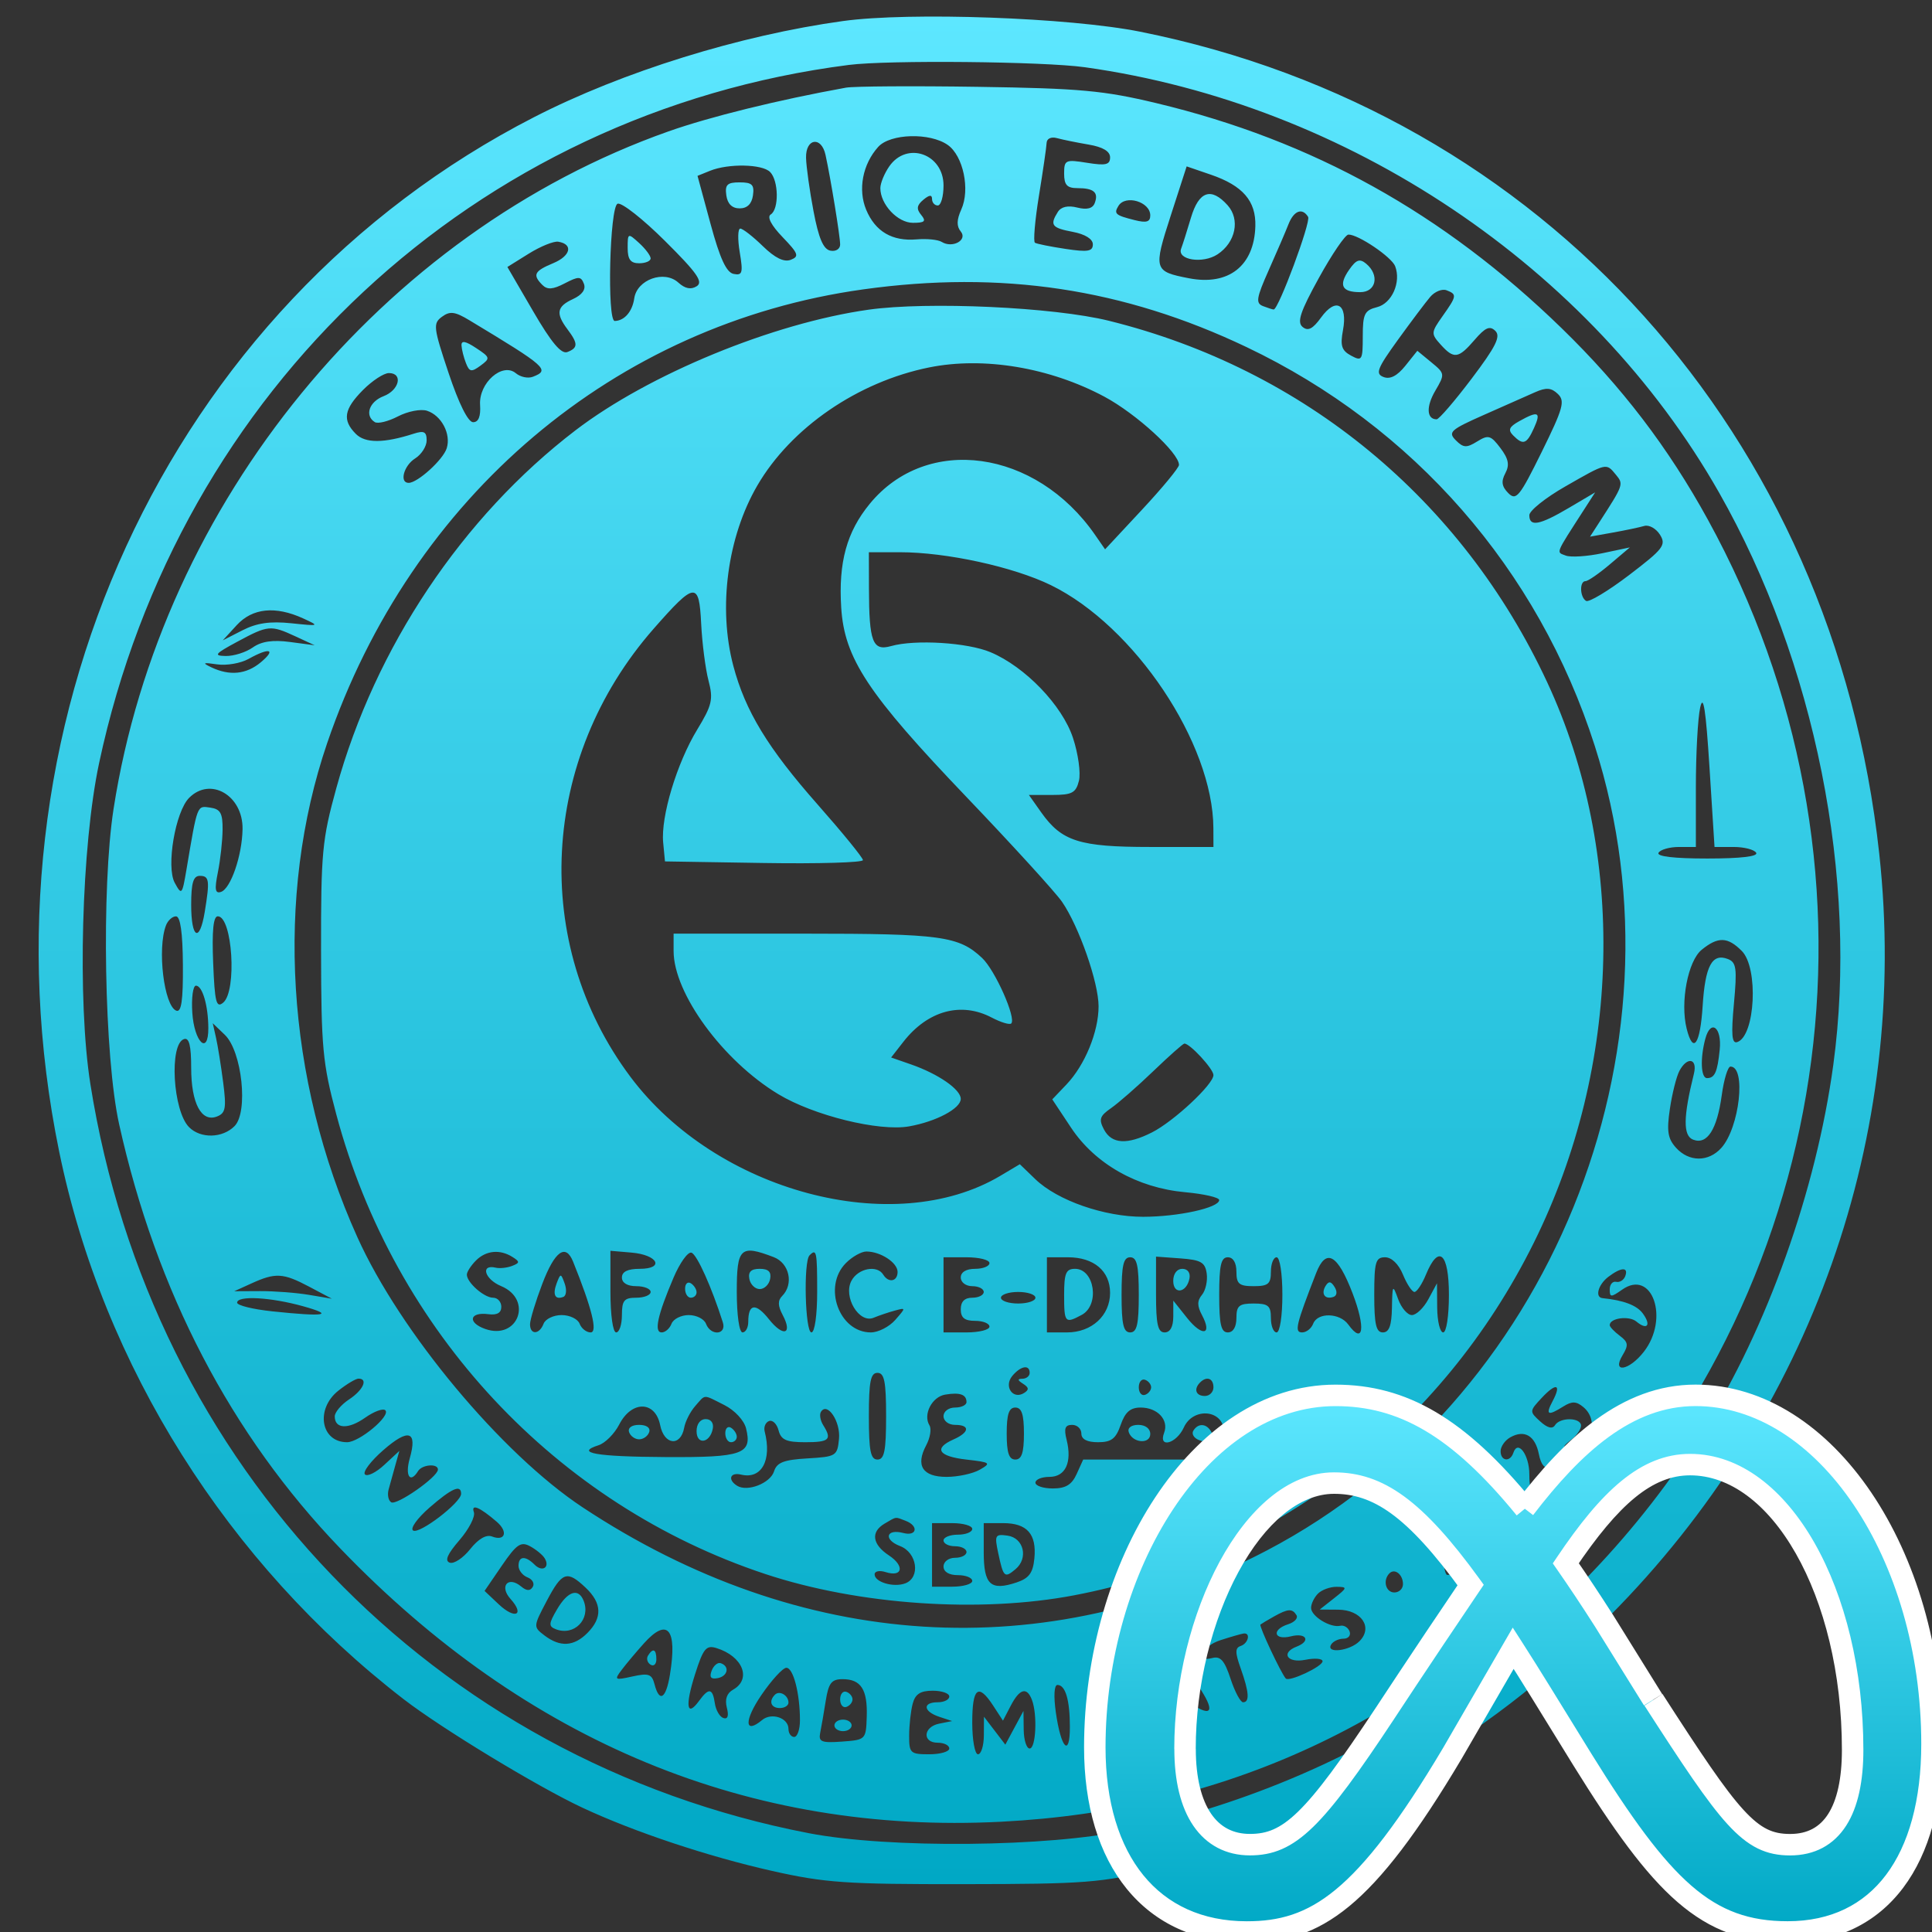 <svg width="90" height="90" viewBox="0 0 90 90" fill="none" xmlns="http://www.w3.org/2000/svg">
<rect x="0" y="0" width="90" height="90" fill="#333333" stroke="none"/>
<g clip-path="url(#clip0_855_3614)">
<path fill-rule="evenodd" clip-rule="evenodd" d="M39.271 0.98C34.462 1.644 29.003 3.342 24.886 5.454C7.749 14.243 -1.291 33.936 2.759 53.658C4.802 63.609 10.601 72.824 18.805 79.156C20.568 80.517 25.04 83.232 27.131 84.209C29.543 85.337 32.969 86.479 35.959 87.153C38.433 87.71 39.408 87.778 44.889 87.771C50.579 87.764 51.264 87.711 53.986 87.061C62.172 85.105 69.06 81.238 74.994 75.267C84.39 65.812 88.968 52.866 87.544 39.781C85.422 20.276 71.903 5.237 53.112 1.477C49.816 0.818 42.379 0.551 39.271 0.98ZM39.539 3.025C22.132 5.253 8.34 18.099 4.616 35.551C3.796 39.393 3.599 46.637 4.209 50.493C7.025 68.296 20.175 82.014 37.666 85.395C41.406 86.119 48.846 86.048 52.514 85.255C63.79 82.817 73.301 76.2 79.354 66.582C82.318 61.874 84.612 55.431 85.403 49.598C86.577 40.941 84.556 30.818 80.082 22.949C74.104 12.436 62.789 4.847 50.536 3.132C48.609 2.862 41.362 2.792 39.539 3.025ZM39.405 4.084C36.242 4.657 33.073 5.438 31.143 6.12C17.813 10.831 7.509 23.408 5.291 37.676C4.718 41.364 4.857 49.251 5.551 52.377C7.281 60.167 10.753 66.828 15.849 72.13C24.524 81.157 34.927 85.461 46.628 84.864C57.053 84.332 65.89 80.23 73.287 72.489C85.765 59.433 88.281 40.089 79.565 24.218C77.716 20.85 75.553 18.018 72.748 15.29C67.238 9.932 61.154 6.552 53.882 4.808C51.418 4.217 50.317 4.116 45.558 4.045C42.542 3.999 39.773 4.017 39.405 4.084ZM40.91 6.843C40.183 7.651 39.958 8.833 40.351 9.774C40.775 10.787 41.565 11.25 42.704 11.151C43.175 11.111 43.697 11.163 43.866 11.268C44.367 11.58 45.088 11.186 44.755 10.782C44.556 10.541 44.563 10.238 44.781 9.757C45.201 8.831 44.871 7.261 44.151 6.753C43.319 6.168 41.471 6.219 40.91 6.843ZM48.755 6.66C48.747 6.855 48.587 7.959 48.399 9.113C48.211 10.268 48.127 11.255 48.212 11.308C48.297 11.361 48.939 11.49 49.638 11.595C50.675 11.752 50.909 11.712 50.909 11.383C50.909 11.134 50.549 10.91 49.973 10.801C48.991 10.616 48.893 10.485 49.279 9.872C49.431 9.631 49.75 9.559 50.183 9.669C50.633 9.782 50.9 9.714 50.996 9.462C51.186 8.965 50.955 8.764 50.195 8.764C49.707 8.764 49.571 8.617 49.571 8.088C49.571 7.45 49.632 7.422 50.641 7.584C51.511 7.724 51.712 7.677 51.712 7.33C51.712 7.048 51.374 6.847 50.708 6.734C50.157 6.64 49.495 6.506 49.237 6.434C48.966 6.36 48.763 6.455 48.755 6.66ZM37.549 7.351C37.558 7.758 37.714 8.878 37.897 9.84C38.136 11.102 38.355 11.614 38.683 11.677C38.935 11.726 39.137 11.598 39.137 11.391C39.137 11.015 38.702 8.345 38.456 7.217C38.264 6.33 37.528 6.439 37.549 7.351ZM41.427 7.748C41.198 8.077 41.01 8.534 41.01 8.764C41.01 9.523 41.816 10.38 42.529 10.38C43.08 10.38 43.156 10.307 42.912 10.012C42.681 9.732 42.706 9.563 43.013 9.306C43.291 9.074 43.418 9.062 43.418 9.27C43.418 9.436 43.538 9.572 43.685 9.572C43.833 9.572 43.953 9.152 43.953 8.639C43.953 7.169 42.249 6.567 41.427 7.748ZM33.073 7.957L32.493 8.192L33.1 10.43C33.537 12.043 33.838 12.694 34.176 12.76C34.584 12.841 34.621 12.711 34.46 11.751C34.358 11.145 34.37 10.649 34.486 10.649C34.602 10.649 35.074 11.017 35.535 11.466C36.102 12.018 36.522 12.224 36.836 12.103C37.242 11.946 37.194 11.813 36.457 11.047C35.928 10.498 35.721 10.104 35.904 9.99C36.294 9.747 36.274 8.414 35.873 8.011C35.505 7.64 33.928 7.61 33.073 7.957ZM54.538 10.042C53.722 12.563 53.746 12.645 55.388 12.963C57.235 13.321 58.427 12.384 58.479 10.534C58.512 9.363 57.894 8.648 56.411 8.139L55.279 7.751L54.538 10.042ZM33.835 9.101C33.891 9.499 34.104 9.707 34.456 9.707C34.807 9.707 35.02 9.499 35.076 9.101C35.146 8.604 35.035 8.495 34.456 8.495C33.876 8.495 33.765 8.604 33.835 9.101ZM55.48 10.139C55.3 10.746 55.093 11.397 55.022 11.584C54.821 12.111 56.032 12.3 56.718 11.848C57.562 11.291 57.781 10.223 57.186 9.561C56.419 8.708 55.849 8.901 55.48 10.139ZM28.77 9.49C28.401 9.63 28.271 14.96 28.637 14.952C29.088 14.943 29.457 14.515 29.546 13.9C29.672 13.022 30.944 12.567 31.601 13.165C31.912 13.448 32.188 13.503 32.455 13.334C32.771 13.135 32.475 12.712 30.977 11.224C29.948 10.2 28.954 9.419 28.77 9.49ZM52.102 9.59C51.877 9.957 51.955 10.027 52.849 10.252C53.406 10.393 53.584 10.341 53.584 10.034C53.584 9.401 52.43 9.055 52.102 9.59ZM60.022 10.447C59.892 10.78 59.48 11.739 59.106 12.577C58.524 13.884 58.486 14.124 58.837 14.26C59.062 14.347 59.285 14.418 59.333 14.418C59.559 14.418 61.077 10.332 60.937 10.103C60.666 9.662 60.271 9.811 60.022 10.447ZM29.239 11.55C29.239 12.085 29.373 12.264 29.774 12.264C30.068 12.264 30.309 12.162 30.309 12.037C30.309 11.912 30.068 11.59 29.774 11.322C29.251 10.846 29.239 10.852 29.239 11.55ZM61.442 12.941C60.574 14.515 60.41 15.005 60.678 15.229C60.93 15.439 61.153 15.327 61.541 14.79C62.232 13.835 62.789 14.155 62.562 15.377C62.426 16.105 62.496 16.328 62.939 16.567C63.448 16.841 63.483 16.783 63.483 15.668C63.483 14.623 63.565 14.456 64.148 14.308C64.84 14.134 65.277 13.147 64.992 12.401C64.829 11.973 63.264 10.915 62.814 10.928C62.667 10.933 62.05 11.838 61.442 12.941ZM24.631 11.817L23.636 12.437L24.833 14.495C25.686 15.961 26.146 16.509 26.431 16.399C26.932 16.206 26.933 16.003 26.438 15.344C25.878 14.599 25.936 14.278 26.692 13.931C27.119 13.735 27.3 13.482 27.201 13.221C27.065 12.867 26.954 12.864 26.309 13.199C25.755 13.488 25.497 13.506 25.265 13.274C24.798 12.803 24.885 12.629 25.771 12.26C26.587 11.92 26.714 11.376 26.006 11.26C25.797 11.225 25.179 11.476 24.631 11.817ZM62.85 12.564C62.344 13.29 62.502 13.61 63.365 13.61C64.109 13.61 64.275 12.813 63.641 12.284C63.342 12.035 63.178 12.093 62.85 12.564ZM40.208 13.481C28.641 15.093 19.163 23.118 15.239 34.623C12.802 41.767 13.321 50.25 16.645 57.627C18.638 62.05 23.362 67.717 27.139 70.216C37.293 76.933 48.675 77.65 59.019 72.224C72.183 65.318 78.844 48.971 74.29 34.744C71.657 26.516 65.856 19.875 58.061 16.165C52.333 13.439 46.646 12.584 40.208 13.481ZM66.625 13.83C66.412 14.08 65.734 14.982 65.117 15.835C64.152 17.171 64.059 17.412 64.451 17.563C64.757 17.682 65.089 17.51 65.466 17.04L66.025 16.341L66.675 16.876C67.313 17.4 67.317 17.426 66.861 18.203C66.428 18.94 66.457 19.533 66.924 19.533C67.034 19.533 67.768 18.68 68.556 17.637C69.683 16.145 69.918 15.672 69.66 15.416C69.403 15.161 69.194 15.251 68.694 15.831C67.937 16.711 67.73 16.739 67.108 16.048C66.657 15.546 66.661 15.49 67.2 14.727C67.867 13.785 67.878 13.712 67.388 13.523C67.181 13.443 66.838 13.581 66.625 13.83ZM40.463 14.426C36.007 15.054 30.228 17.432 26.811 20.044C21.539 24.076 17.475 30.154 15.668 36.711C15.005 39.116 14.95 39.709 14.956 44.301C14.963 48.818 15.029 49.526 15.666 51.913C18.369 62.028 25.902 70.096 35.659 73.327C40.005 74.766 45.647 75.153 50.039 74.315C59.336 72.54 67.161 66.539 71.449 57.896C75.541 49.648 75.778 39.734 72.072 31.778C68.106 23.261 60.751 17.195 51.657 14.943C49.092 14.307 43.228 14.037 40.463 14.426ZM20.587 14.757C20.166 15.067 20.188 15.254 20.898 17.379C21.374 18.804 21.805 19.668 22.039 19.668C22.291 19.668 22.399 19.4 22.364 18.86C22.298 17.841 23.404 16.863 24.031 17.387C24.243 17.564 24.598 17.639 24.821 17.552C25.636 17.238 25.473 17.093 21.863 14.917C21.191 14.512 20.959 14.483 20.587 14.757ZM21.499 16.094C21.509 16.283 21.602 16.652 21.706 16.916C21.867 17.328 21.961 17.344 22.384 17.033C22.85 16.69 22.839 16.648 22.177 16.212C21.68 15.883 21.485 15.85 21.499 16.094ZM43.284 17.116C39.957 17.788 36.847 19.925 35.28 22.616C33.885 25.011 33.445 28.313 34.16 31.015C34.716 33.118 35.767 34.847 38.085 37.473C39.243 38.785 40.195 39.952 40.199 40.067C40.204 40.181 38.131 40.242 35.593 40.202L30.977 40.128L30.893 39.247C30.778 38.043 31.529 35.55 32.478 33.989C33.173 32.845 33.234 32.58 33.004 31.7C32.861 31.153 32.708 29.96 32.663 29.05C32.567 27.075 32.375 27.096 30.45 29.289C25.155 35.323 24.71 43.944 29.371 50.167C33.375 55.512 41.634 57.722 46.596 54.776L47.507 54.234L48.23 54.931C49.258 55.923 51.444 56.685 53.253 56.683C54.894 56.681 56.795 56.262 56.795 55.902C56.795 55.781 56.081 55.617 55.209 55.538C52.984 55.335 51.018 54.224 49.897 52.536L49.019 51.213L49.682 50.517C50.54 49.615 51.176 48.065 51.176 46.877C51.176 45.769 50.264 43.159 49.475 42.012C49.17 41.568 47.17 39.375 45.032 37.138C40.427 32.322 39.337 30.675 39.187 28.306C39.054 26.194 39.443 24.777 40.517 23.469C43.177 20.227 48.248 20.927 51.013 24.917L51.479 25.59L53.201 23.742C54.148 22.726 54.922 21.788 54.922 21.657C54.922 21.096 52.934 19.277 51.454 18.483C48.91 17.119 45.825 16.603 43.284 17.116ZM16.911 18.166C16.021 19.062 15.937 19.57 16.574 20.211C17.015 20.655 17.878 20.652 19.273 20.203C19.752 20.048 19.875 20.112 19.875 20.514C19.875 20.792 19.634 21.17 19.34 21.355C18.808 21.689 18.594 22.494 19.036 22.494C19.454 22.494 20.642 21.415 20.81 20.882C21.02 20.217 20.562 19.349 19.889 19.134C19.601 19.042 18.996 19.16 18.543 19.395C18.09 19.631 17.602 19.752 17.459 19.663C16.976 19.362 17.196 18.713 17.868 18.456C18.604 18.175 18.787 17.379 18.115 17.379C17.883 17.379 17.341 17.733 16.911 18.166ZM71.509 18.272C71.141 18.435 70.067 18.911 69.121 19.33C67.568 20.018 67.442 20.132 67.816 20.509C68.169 20.864 68.317 20.873 68.812 20.566C69.332 20.244 69.445 20.276 69.894 20.87C70.275 21.375 70.33 21.658 70.124 22.046C69.921 22.426 69.957 22.663 70.261 22.97C70.629 23.34 70.788 23.145 71.818 21.055C72.821 19.019 72.915 18.681 72.571 18.352C72.266 18.059 72.029 18.041 71.509 18.272ZM70.771 19.621C70.298 19.885 70.237 20.029 70.49 20.284C70.955 20.752 71.118 20.694 71.46 19.937C71.8 19.187 71.661 19.123 70.771 19.621ZM72.914 22.663C71.994 23.189 71.242 23.791 71.242 24C71.242 24.555 71.713 24.468 73.086 23.658L74.308 22.937L73.801 23.725C72.422 25.869 72.487 25.706 72.94 25.881C73.17 25.97 73.936 25.921 74.641 25.772L75.924 25.501L74.997 26.286C74.488 26.718 73.976 27.071 73.86 27.071C73.573 27.071 73.592 27.811 73.884 27.992C74.012 28.073 74.914 27.531 75.888 26.79C77.486 25.572 77.626 25.39 77.33 24.912C77.149 24.621 76.819 24.436 76.596 24.501C76.373 24.566 75.714 24.705 75.131 24.809L74.07 24.999L74.488 24.352C75.637 22.573 75.642 22.56 75.273 22.112C74.816 21.559 74.86 21.549 72.914 22.663ZM40.479 27.407C40.484 29.908 40.65 30.34 41.509 30.097C42.631 29.78 45.069 29.93 46.144 30.383C47.756 31.062 49.483 32.857 49.983 34.373C50.227 35.109 50.351 36.009 50.261 36.372C50.12 36.937 49.94 37.032 49.013 37.032H47.93L48.504 37.844C49.458 39.192 50.284 39.455 53.571 39.455H56.527L56.524 38.58C56.51 34.63 52.85 29.159 48.951 27.257C47.202 26.404 44.086 25.725 41.923 25.725H40.475L40.479 27.407ZM11.026 29.124L10.377 29.831L11.295 29.362C11.96 29.021 12.585 28.931 13.569 29.034C14.885 29.171 14.901 29.165 14.123 28.808C12.828 28.216 11.759 28.325 11.026 29.124ZM11.046 29.898C10.005 30.459 9.934 30.548 10.518 30.559C10.89 30.565 11.456 30.387 11.775 30.162C12.18 29.876 12.705 29.799 13.507 29.906L14.658 30.059L13.758 29.642C12.607 29.109 12.49 29.12 11.046 29.898ZM11.581 30.694C11.213 30.899 10.551 31.014 10.11 30.948C9.45 30.851 9.403 30.875 9.842 31.085C10.702 31.495 11.477 31.416 12.153 30.849C12.884 30.237 12.558 30.149 11.581 30.694ZM79.201 32.96C79.09 33.46 79 35.126 79 36.662V39.455H78.213C77.781 39.455 77.352 39.576 77.261 39.724C77.156 39.896 77.977 39.993 79.535 39.993C81.093 39.993 81.915 39.896 81.809 39.724C81.718 39.576 81.245 39.455 80.757 39.455H79.869L79.635 35.753C79.464 33.053 79.347 32.297 79.201 32.96ZM8.81 37.167C8.167 37.814 7.733 40.377 8.14 41.124C8.461 41.715 8.486 41.687 8.682 40.532C9.203 37.446 9.17 37.532 9.791 37.621C10.269 37.689 10.376 37.879 10.369 38.647C10.364 39.165 10.266 40.056 10.151 40.627C9.988 41.432 10.02 41.639 10.293 41.549C10.749 41.399 11.279 39.855 11.299 38.622C11.323 37.056 9.803 36.167 8.81 37.167ZM8.906 42.147C8.906 43.726 9.298 43.936 9.537 42.483C9.779 41.007 9.751 40.801 9.307 40.801C9.004 40.801 8.906 41.13 8.906 42.147ZM7.731 43.111C7.317 44.195 7.64 46.86 8.212 47.081C8.45 47.172 8.532 46.608 8.52 44.947C8.51 43.443 8.402 42.688 8.199 42.687C8.03 42.686 7.82 42.877 7.731 43.111ZM9.93 44.854C10.004 46.694 10.075 46.976 10.398 46.706C11.046 46.165 10.828 42.686 10.145 42.685C9.937 42.684 9.87 43.365 9.93 44.854ZM31.379 44.304C31.379 46.273 33.67 49.407 36.252 50.968C37.903 51.967 40.951 52.718 42.348 52.471C43.609 52.248 44.756 51.638 44.756 51.19C44.756 50.751 43.714 50.029 42.44 49.585L41.512 49.262L42.087 48.526C43.22 47.077 44.771 46.653 46.2 47.403C46.627 47.627 47.035 47.75 47.108 47.677C47.35 47.433 46.357 45.198 45.752 44.628C44.669 43.607 43.842 43.493 37.515 43.493H31.379V44.304ZM79.271 44.244C78.629 44.767 78.263 46.685 78.571 47.919C78.873 49.13 79.202 48.661 79.316 46.859C79.434 44.991 79.757 44.391 80.491 44.675C80.887 44.828 80.925 45.107 80.773 46.753C80.639 48.207 80.675 48.63 80.928 48.544C81.767 48.263 81.926 45.091 81.141 44.301C80.48 43.636 80.034 43.623 79.271 44.244ZM8.958 47.174C9.047 48.552 9.711 49.189 9.705 47.89C9.7 46.842 9.429 45.916 9.128 45.916C8.99 45.916 8.913 46.482 8.958 47.174ZM10.062 48.339C10.146 48.709 10.296 49.646 10.396 50.421C10.552 51.623 10.509 51.856 10.105 52.012C9.38 52.292 8.906 51.395 8.906 49.746C8.906 48.705 8.811 48.325 8.571 48.405C7.874 48.636 8.052 51.749 8.807 52.508C9.344 53.049 10.364 53.025 10.926 52.459C11.575 51.807 11.275 48.978 10.476 48.209L9.911 47.666L10.062 48.339ZM79.439 48.395C79.194 49.315 79.234 50.223 79.519 50.223C79.88 50.223 80.005 49.943 80.111 48.9C80.218 47.849 79.69 47.453 79.439 48.395ZM53.718 49.905C52.982 50.612 52.099 51.385 51.755 51.623C51.228 51.989 51.177 52.144 51.43 52.621C51.79 53.296 52.505 53.338 53.665 52.751C54.677 52.239 56.527 50.513 56.527 50.081C56.527 49.796 55.424 48.601 55.172 48.614C55.108 48.617 54.454 49.198 53.718 49.905ZM78.233 49.887C78.096 50.146 77.896 50.938 77.791 51.647C77.635 52.689 77.69 53.038 78.073 53.464C78.678 54.136 79.587 54.14 80.187 53.473C81.034 52.531 81.354 49.685 80.612 49.685C80.489 49.685 80.307 50.281 80.207 51.01C79.986 52.624 79.525 53.342 78.871 53.089C78.399 52.907 78.409 52.037 78.908 50.021C79.086 49.302 78.596 49.204 78.233 49.887ZM22.168 58.723C21.937 58.956 21.748 59.25 21.748 59.377C21.748 59.745 22.552 60.453 22.971 60.453C23.181 60.453 23.353 60.644 23.353 60.877C23.353 61.159 23.153 61.273 22.751 61.22C21.871 61.104 21.761 61.609 22.601 61.907C24.133 62.449 24.843 60.536 23.343 59.911C22.573 59.59 22.366 58.882 23.092 59.053C23.279 59.098 23.622 59.061 23.853 58.972C24.219 58.83 24.223 58.776 23.88 58.559C23.293 58.185 22.64 58.248 22.168 58.723ZM25.263 59.804C24.948 60.632 24.691 61.48 24.691 61.689C24.691 62.192 25.127 62.176 25.322 61.665C25.407 61.443 25.785 61.261 26.162 61.261C26.539 61.261 26.917 61.443 27.001 61.665C27.086 61.887 27.317 62.069 27.514 62.069C27.852 62.069 27.574 60.951 26.696 58.771C26.35 57.914 25.843 58.28 25.263 59.804ZM28.436 60.168C28.436 61.256 28.55 62.069 28.703 62.069C28.851 62.069 28.971 61.705 28.971 61.261C28.971 60.579 29.075 60.453 29.64 60.453C30.008 60.453 30.309 60.332 30.309 60.184C30.309 60.036 30.008 59.915 29.64 59.915C29.224 59.915 28.971 59.762 28.971 59.511C28.971 59.24 29.241 59.107 29.796 59.107C30.975 59.107 30.65 58.456 29.419 58.351L28.436 58.267V60.168ZM31.378 59.514C30.63 61.27 30.456 62.069 30.823 62.069C30.991 62.069 31.198 61.887 31.282 61.665C31.367 61.443 31.728 61.261 32.085 61.261C32.441 61.261 32.803 61.443 32.887 61.665C33.11 62.25 33.86 62.186 33.672 61.598C33.145 59.945 32.468 58.441 32.212 58.355C32.048 58.3 31.673 58.822 31.378 59.514ZM34.322 60.184C34.322 61.261 34.437 62.069 34.589 62.069C34.736 62.069 34.857 61.847 34.857 61.575C34.857 60.724 35.205 60.681 35.821 61.456C36.49 62.299 36.939 62.158 36.459 61.255C36.232 60.828 36.226 60.584 36.437 60.371C36.986 59.818 36.773 58.842 36.043 58.562C34.488 57.968 34.322 58.124 34.322 60.184ZM37.711 58.479C37.422 58.769 37.505 62.069 37.8 62.069C37.953 62.069 38.067 61.261 38.067 60.184C38.067 58.289 38.038 58.15 37.711 58.479ZM39.405 58.838C38.317 59.933 39.086 62.069 40.567 62.069C40.913 62.069 41.424 61.807 41.704 61.488C42.207 60.915 42.207 60.91 41.679 61.054C41.385 61.134 40.942 61.284 40.696 61.386C40.021 61.667 39.267 60.409 39.663 59.664C39.972 59.083 40.858 58.911 41.144 59.377C41.391 59.78 41.813 59.701 41.813 59.251C41.813 58.819 41.019 58.3 40.359 58.3C40.129 58.3 39.699 58.542 39.405 58.838ZM43.953 60.319V62.069H45.023C45.612 62.069 46.093 61.948 46.093 61.8C46.093 61.651 45.792 61.53 45.425 61.53C44.934 61.53 44.756 61.387 44.756 60.992C44.756 60.633 44.934 60.453 45.291 60.453C45.585 60.453 45.826 60.332 45.826 60.184C45.826 60.036 45.585 59.915 45.291 59.915C44.993 59.915 44.756 59.736 44.756 59.511C44.756 59.26 45.008 59.107 45.425 59.107C45.792 59.107 46.093 58.986 46.093 58.838C46.093 58.69 45.612 58.569 45.023 58.569H43.953V60.319ZM48.769 60.319V62.069H49.705C50.856 62.069 51.712 61.283 51.712 60.226C51.712 59.208 50.955 58.569 49.751 58.569H48.769V60.319ZM52.247 60.319C52.247 61.695 52.333 62.069 52.648 62.069C52.963 62.069 53.049 61.695 53.049 60.319C53.049 58.943 52.963 58.569 52.648 58.569C52.333 58.569 52.247 58.943 52.247 60.319ZM53.852 60.303C53.852 61.693 53.937 62.069 54.253 62.069C54.512 62.069 54.655 61.806 54.656 61.328L54.657 60.588L55.3 61.396C56.005 62.28 56.487 62.191 55.995 61.267C55.764 60.832 55.764 60.596 55.994 60.316C56.163 60.112 56.261 59.666 56.213 59.324C56.14 58.803 55.943 58.69 54.989 58.621L53.852 58.538V60.303ZM56.795 60.319C56.795 61.695 56.881 62.069 57.196 62.069C57.446 62.069 57.597 61.815 57.597 61.396C57.597 60.827 57.722 60.723 58.4 60.723C59.078 60.723 59.203 60.827 59.203 61.396C59.203 61.766 59.323 62.069 59.47 62.069C59.621 62.069 59.738 61.306 59.738 60.319C59.738 59.332 59.621 58.569 59.47 58.569C59.323 58.569 59.203 58.872 59.203 59.242C59.203 59.81 59.078 59.915 58.4 59.915C57.722 59.915 57.597 59.81 57.597 59.242C57.597 58.823 57.446 58.569 57.196 58.569C56.881 58.569 56.795 58.943 56.795 60.319ZM61.309 59.309C60.368 61.728 60.287 62.069 60.657 62.069C60.856 62.069 61.087 61.887 61.172 61.665C61.377 61.127 62.407 61.15 62.808 61.702C63.512 62.67 63.625 61.858 63.01 60.252C62.309 58.42 61.771 58.122 61.309 59.309ZM64.018 60.319C64.018 61.695 64.104 62.069 64.419 62.069C64.71 62.069 64.827 61.753 64.842 60.925C64.862 59.838 64.877 59.818 65.132 60.521C65.28 60.928 65.567 61.261 65.771 61.261C65.975 61.261 66.321 60.928 66.54 60.521L66.94 59.78L66.95 60.925C66.956 61.554 67.082 62.069 67.229 62.069C67.379 62.069 67.496 61.306 67.496 60.319C67.496 58.362 67.017 57.941 66.426 59.377C66.243 59.821 66.002 60.184 65.891 60.184C65.779 60.184 65.539 59.821 65.356 59.377C65.153 58.885 64.827 58.569 64.521 58.569C64.081 58.569 64.018 58.786 64.018 60.319ZM34.908 59.578C34.957 59.838 35.175 60.05 35.392 60.05C35.609 60.05 35.826 59.838 35.876 59.578C35.939 59.248 35.795 59.107 35.392 59.107C34.989 59.107 34.844 59.248 34.908 59.578ZM49.571 60.319C49.571 61.626 49.611 61.672 50.392 61.252C51.24 60.794 50.993 59.107 50.078 59.107C49.656 59.107 49.571 59.31 49.571 60.319ZM54.654 59.668C54.654 60.324 55.28 60.232 55.41 59.556C55.461 59.29 55.325 59.107 55.075 59.107C54.827 59.107 54.654 59.338 54.654 59.668ZM74.92 59.482C74.446 59.845 74.286 60.437 74.653 60.473C75.628 60.571 76.243 60.803 76.523 61.179C76.933 61.731 76.738 61.987 76.231 61.564C75.888 61.277 74.987 61.398 74.987 61.731C74.987 61.81 75.198 62.032 75.455 62.225C75.85 62.52 75.871 62.661 75.587 63.129C75.067 63.986 75.882 63.858 76.573 62.975C77.782 61.428 76.967 59.089 75.564 60.078C75.047 60.442 74.987 60.44 74.987 60.065C74.987 59.834 75.123 59.676 75.288 59.713C75.454 59.75 75.644 59.629 75.712 59.444C75.87 59.011 75.516 59.027 74.92 59.482ZM11.715 59.786L10.912 60.151L12.116 60.145C12.778 60.142 13.802 60.22 14.39 60.319L15.46 60.499L14.401 59.938C13.19 59.297 12.833 59.276 11.715 59.786ZM25.935 59.771C25.731 60.306 25.854 60.564 26.243 60.414C26.38 60.362 26.408 60.085 26.307 59.8C26.131 59.307 26.112 59.306 25.935 59.771ZM31.914 60.034C31.914 60.264 32.034 60.453 32.181 60.453C32.329 60.453 32.449 60.34 32.449 60.2C32.449 60.061 32.329 59.872 32.181 59.78C32.034 59.689 31.914 59.803 31.914 60.034ZM61.751 59.904C61.524 60.274 61.725 60.551 62.12 60.414C62.282 60.358 62.303 60.168 62.17 59.953C62.003 59.683 61.895 59.67 61.751 59.904ZM46.628 60.453C46.628 60.602 46.99 60.723 47.431 60.723C47.872 60.723 48.234 60.602 48.234 60.453C48.234 60.305 47.872 60.184 47.431 60.184C46.99 60.184 46.628 60.305 46.628 60.453ZM11.046 60.684C11.046 60.811 11.786 60.993 12.691 61.088C15.147 61.346 15.617 61.269 14.123 60.851C12.601 60.426 11.046 60.342 11.046 60.684ZM47.154 64.099C46.751 64.588 47.186 65.215 47.704 64.892C47.945 64.742 47.934 64.637 47.66 64.462C47.393 64.292 47.386 64.23 47.632 64.227C47.816 64.224 47.966 64.101 47.966 63.953C47.966 63.552 47.543 63.628 47.154 64.099ZM40.475 65.972C40.475 67.588 40.555 67.991 40.876 67.991C41.197 67.991 41.278 67.588 41.278 65.972C41.278 64.357 41.197 63.953 40.876 63.953C40.555 63.953 40.475 64.357 40.475 65.972ZM15.764 64.781C14.682 65.637 14.942 67.184 16.168 67.184C16.738 67.184 18.209 65.957 17.951 65.697C17.849 65.594 17.427 65.748 17.014 66.039C16.224 66.596 15.594 66.57 15.594 65.981C15.594 65.788 15.895 65.432 16.263 65.189C16.918 64.758 17.16 64.222 16.701 64.222C16.573 64.222 16.152 64.474 15.764 64.781ZM53.049 64.626C53.049 64.873 53.179 65.031 53.337 64.978C53.495 64.925 53.624 64.767 53.624 64.626C53.624 64.486 53.495 64.327 53.337 64.274C53.179 64.221 53.049 64.379 53.049 64.626ZM55.903 64.402C55.595 64.712 55.708 65.03 56.126 65.03C56.347 65.03 56.527 64.848 56.527 64.626C56.527 64.206 56.211 64.092 55.903 64.402ZM71.818 65.12C71.243 65.736 71.242 65.754 71.746 66.213C72.081 66.519 72.32 66.581 72.435 66.394C72.671 66.01 73.65 66.026 73.65 66.414C73.65 66.583 73.439 66.882 73.181 67.078C72.787 67.379 72.779 67.437 73.128 67.444C74.103 67.465 74.529 66.192 73.762 65.55C73.43 65.273 73.229 65.266 72.829 65.517C72.103 65.974 71.983 65.917 72.324 65.276C72.753 64.469 72.499 64.391 71.818 65.12ZM44.032 64.966C43.412 65.069 42.989 65.896 43.298 66.399C43.399 66.563 43.331 66.98 43.146 67.326C42.641 68.276 42.978 68.799 44.096 68.799C44.625 68.799 45.321 68.649 45.643 68.464C46.186 68.153 46.142 68.12 45.023 67.993C43.713 67.845 43.474 67.471 44.421 67.053C45.167 66.723 45.201 66.376 44.488 66.376C44.191 66.376 43.953 66.197 43.953 65.972C43.953 65.748 44.191 65.569 44.488 65.569C44.782 65.569 45.023 65.455 45.023 65.315C45.023 64.96 44.718 64.852 44.032 64.966ZM32.384 65.501C32.156 65.76 31.925 66.213 31.872 66.508C31.709 67.402 30.938 67.32 30.753 66.389C30.526 65.25 29.426 65.231 28.847 66.357C28.624 66.791 28.191 67.226 27.884 67.324C26.762 67.682 27.752 67.857 31.007 67.876C34.61 67.897 35.053 67.738 34.753 66.534C34.66 66.164 34.22 65.692 33.745 65.454C32.726 64.942 32.882 64.936 32.384 65.501ZM38.242 65.77C38.165 65.896 38.213 66.174 38.348 66.389C38.769 67.059 38.637 67.184 37.507 67.184C36.63 67.184 36.384 67.075 36.269 66.634C36.191 66.332 35.991 66.135 35.826 66.197C35.661 66.258 35.569 66.475 35.621 66.679C35.967 68.027 35.478 68.923 34.522 68.693C34.011 68.57 33.883 68.93 34.337 69.212C34.816 69.511 35.882 69.096 36.057 68.543C36.188 68.127 36.511 68.002 37.613 67.938C38.951 67.86 39.007 67.825 39.084 67.026C39.162 66.22 38.538 65.289 38.242 65.77ZM46.896 66.78C46.896 67.677 47 67.991 47.297 67.991C47.594 67.991 47.699 67.677 47.699 66.78C47.699 65.883 47.594 65.569 47.297 65.569C47 65.569 46.896 65.883 46.896 66.78ZM52.206 66.376C51.982 67.023 51.773 67.184 51.15 67.184C50.639 67.184 50.374 67.046 50.374 66.78C50.374 66.558 50.18 66.376 49.944 66.376C49.614 66.376 49.554 66.54 49.687 67.072C49.949 68.123 49.635 68.799 48.885 68.799C48.526 68.799 48.234 68.92 48.234 69.068C48.234 69.216 48.597 69.338 49.042 69.338C49.645 69.338 49.928 69.166 50.155 68.665L50.46 67.991H55.754C60.386 67.991 61.08 67.936 61.295 67.549C61.571 67.053 61.406 66.107 61.044 66.107C60.914 66.107 60.808 66.349 60.808 66.645C60.808 67.244 60.404 67.37 60.161 66.847C60.036 66.578 59.974 66.578 59.849 66.847C59.763 67.032 59.532 67.184 59.336 67.184C59.14 67.184 58.909 67.032 58.824 66.847C58.699 66.578 58.636 66.578 58.511 66.847C58.426 67.032 58.073 67.184 57.727 67.184C57.28 67.184 57.075 67.01 57.014 66.578C56.882 65.643 55.561 65.583 55.149 66.493C54.806 67.251 53.947 67.487 54.229 66.746C54.458 66.146 53.922 65.569 53.136 65.569C52.655 65.569 52.414 65.778 52.206 66.376ZM32.449 66.668C32.449 67.324 33.074 67.231 33.204 66.556C33.256 66.29 33.119 66.107 32.87 66.107C32.622 66.107 32.449 66.337 32.449 66.668ZM29.305 66.713C29.367 66.898 29.578 67.049 29.774 67.049C29.97 67.049 30.181 66.898 30.242 66.713C30.308 66.512 30.119 66.376 29.774 66.376C29.429 66.376 29.239 66.512 29.305 66.713ZM33.787 66.764C33.787 66.995 33.907 67.184 34.054 67.184C34.201 67.184 34.322 67.07 34.322 66.93C34.322 66.791 34.201 66.602 34.054 66.511C33.907 66.419 33.787 66.533 33.787 66.764ZM52.581 66.713C52.75 67.222 53.584 67.294 53.584 66.8C53.584 66.55 53.356 66.376 53.027 66.376C52.7 66.376 52.516 66.515 52.581 66.713ZM55.59 66.647C55.498 66.796 55.617 66.993 55.853 67.084C56.365 67.282 56.651 67.064 56.404 66.663C56.182 66.302 55.806 66.294 55.59 66.647ZM17.851 67.557C17.272 68.062 16.889 68.569 17 68.684C17.111 68.797 17.517 68.598 17.902 68.239L18.604 67.588L18.415 68.261C18.312 68.631 18.172 69.136 18.104 69.382C18.036 69.629 18.09 69.898 18.223 69.982C18.479 70.141 20.383 68.811 20.4 68.463C20.415 68.163 19.665 68.218 19.474 68.53C19.105 69.13 18.857 68.747 19.088 67.935C19.454 66.653 19.033 66.524 17.851 67.557ZM70.356 66.956C70.107 67.096 69.904 67.386 69.904 67.601C69.904 68.068 70.351 68.124 70.499 67.675C70.707 67.048 71.242 67.773 71.242 68.68C71.242 69.72 71.485 69.838 72.137 69.114C72.677 68.514 72.71 68.153 72.207 68.347C71.961 68.442 71.785 68.236 71.686 67.737C71.515 66.878 71.016 66.585 70.356 66.956ZM68.451 68.953C67.85 69.559 67.932 70.226 68.697 70.95C69.27 71.492 69.458 71.537 70.035 71.272C70.896 70.877 70.902 70.048 70.05 69.191C69.282 68.418 69.022 68.379 68.451 68.953ZM20.004 70.233C19.438 70.726 19.096 71.205 19.245 71.298C19.539 71.48 21.48 69.995 21.48 69.587C21.48 69.136 21.049 69.325 20.004 70.233ZM68.566 69.7C68.566 69.899 68.81 70.284 69.108 70.555C69.815 71.199 70.371 70.754 69.919 69.905C69.587 69.28 68.566 69.125 68.566 69.7ZM22.075 70.444C22.146 70.65 21.843 71.236 21.402 71.747C20.836 72.402 20.704 72.712 20.954 72.796C21.149 72.861 21.576 72.577 21.904 72.164C22.281 71.688 22.651 71.473 22.917 71.575C23.53 71.812 23.682 71.359 23.146 70.895C22.35 70.208 21.932 70.032 22.075 70.444ZM66.153 70.825C65.733 71.335 66.013 71.678 66.511 71.263C67.023 70.835 67.229 71.145 67.229 72.344C67.229 72.911 67.319 73.373 67.429 73.37C67.831 73.358 68.954 72.33 68.769 72.144C68.665 72.039 68.396 72.106 68.171 72.293C67.824 72.583 67.764 72.532 67.764 71.95C67.764 70.481 66.922 69.893 66.153 70.825ZM41.211 70.974C40.551 71.361 40.629 71.942 41.409 72.457C42.155 72.948 42.048 73.487 41.255 73.234C40.973 73.144 40.743 73.191 40.743 73.339C40.743 73.705 41.636 73.965 42.176 73.757C42.888 73.482 42.724 72.327 41.931 72.023C41.145 71.723 41.273 71.201 42.081 71.413C42.711 71.579 42.809 71.085 42.192 70.847C41.686 70.651 41.783 70.639 41.211 70.974ZM43.418 72.433V73.914H44.354C44.869 73.914 45.291 73.793 45.291 73.645C45.291 73.497 44.99 73.376 44.622 73.376C44.206 73.376 43.953 73.223 43.953 72.972C43.953 72.748 44.191 72.568 44.488 72.568C44.782 72.568 45.023 72.447 45.023 72.299C45.023 72.151 44.782 72.03 44.488 72.03C44.194 72.03 43.953 71.909 43.953 71.76C43.953 71.612 44.254 71.491 44.622 71.491C44.99 71.491 45.291 71.37 45.291 71.222C45.291 71.074 44.869 70.953 44.354 70.953H43.418V72.433ZM45.826 72.307C45.826 73.826 46.144 74.12 47.355 73.717C47.935 73.524 48.119 73.275 48.185 72.597C48.296 71.461 47.846 70.953 46.73 70.953H45.826V72.307ZM46.5 72.344C46.742 73.48 46.793 73.528 47.304 73.101C47.916 72.59 47.694 71.644 46.937 71.536C46.355 71.454 46.323 71.513 46.5 72.344ZM23.378 72.934L22.573 74.111L23.23 74.732C23.994 75.454 24.462 75.24 23.779 74.481C23.248 73.89 23.672 73.399 24.277 73.904C24.53 74.115 24.697 74.122 24.817 73.925C24.913 73.769 24.804 73.568 24.573 73.48C24.344 73.391 24.155 73.149 24.155 72.943C24.155 72.484 24.476 72.46 24.9 72.886C25.263 73.252 25.635 73.016 25.371 72.587C25.275 72.43 24.968 72.179 24.69 72.029C24.261 71.798 24.06 71.937 23.378 72.934ZM64.724 73.293C64.404 73.615 64.552 74.183 64.955 74.183C65.175 74.183 65.356 74.009 65.356 73.795C65.356 73.346 64.974 73.042 64.724 73.293ZM25.468 74.579C24.839 75.773 24.838 75.786 25.364 76.186C26.095 76.741 26.734 76.704 27.366 76.068C28.069 75.36 28.042 74.68 27.282 73.961C26.411 73.138 26.188 73.214 25.468 74.579ZM61.396 74.237C61.22 74.415 61.075 74.713 61.075 74.901C61.075 75.291 61.971 75.841 62.435 75.735C62.607 75.696 62.803 75.816 62.87 76.001C62.937 76.186 62.809 76.337 62.585 76.337C62.361 76.337 62.103 76.458 62.012 76.606C61.742 77.044 62.873 76.913 63.33 76.453C63.972 75.807 63.42 74.993 62.337 74.985L61.477 74.979L62.145 74.453C62.771 73.96 62.779 73.926 62.266 73.92C61.964 73.917 61.573 74.059 61.396 74.237ZM25.953 74.963C25.555 75.641 25.548 75.762 25.896 75.897C26.742 76.223 27.52 75.439 27.195 74.587C26.955 73.958 26.455 74.109 25.953 74.963ZM59.336 75.308C59.042 75.473 58.763 75.64 58.716 75.678C58.639 75.74 59.672 77.939 59.896 78.191C60.05 78.364 61.61 77.634 61.61 77.388C61.61 77.261 61.249 77.231 60.808 77.32C59.966 77.489 59.645 76.997 60.407 76.704C61.077 76.444 60.854 76.046 60.139 76.226C59.337 76.429 59.219 75.915 60.009 75.663C60.306 75.568 60.479 75.378 60.395 75.241C60.199 74.923 59.999 74.935 59.336 75.308ZM29.992 76.559C29.636 76.955 29.173 77.507 28.963 77.785C28.602 78.263 28.631 78.281 29.463 78.096C30.22 77.929 30.366 77.982 30.492 78.465C30.717 79.329 31.023 79.138 31.207 78.02C31.559 75.88 31.098 75.326 29.992 76.559ZM56.862 76.403C55.961 76.694 55.606 77.465 56.478 77.236C56.854 77.137 57.046 77.356 57.324 78.203C57.521 78.805 57.784 79.298 57.908 79.298C58.221 79.298 58.188 78.82 57.798 77.726C57.531 76.975 57.531 76.765 57.798 76.675C58.154 76.554 58.27 76.049 57.932 76.095C57.822 76.11 57.34 76.249 56.862 76.403ZM32.375 78.004C31.906 79.477 31.992 80.023 32.567 79.231C33.019 78.609 33.197 78.637 33.3 79.345C33.347 79.666 33.526 79.976 33.699 80.033C33.902 80.1 33.958 79.93 33.859 79.549C33.759 79.162 33.858 78.876 34.148 78.713C35.028 78.217 34.6 77.15 33.37 76.772C32.895 76.626 32.758 76.795 32.375 78.004ZM30.186 77.126C30.102 77.264 30.155 77.453 30.304 77.546C30.454 77.639 30.576 77.526 30.576 77.295C30.576 76.822 30.416 76.753 30.186 77.126ZM54.483 77.351C54.166 77.557 53.858 80.376 54.154 80.376C54.246 80.375 54.505 80.103 54.73 79.769C55.077 79.255 55.219 79.212 55.67 79.484C56.556 80.019 56.556 79.561 55.67 78.32C55.209 77.674 54.822 77.147 54.81 77.149C54.798 77.151 54.651 77.242 54.483 77.351ZM33.152 77.826C33.034 78.134 33.117 78.235 33.434 78.174C33.909 78.082 34.001 77.62 33.572 77.477C33.432 77.43 33.243 77.587 33.152 77.826ZM35.462 78.971C34.657 80.152 34.679 80.813 35.501 80.127C35.94 79.76 36.73 80.025 36.73 80.539C36.73 80.745 36.85 80.914 36.997 80.914C37.144 80.914 37.265 80.565 37.265 80.14C37.265 78.884 36.953 77.683 36.629 77.692C36.464 77.697 35.938 78.272 35.462 78.971ZM50.942 78.195C50.637 78.39 50.63 78.665 50.902 79.806C51.252 81.275 51.712 81.65 51.712 80.468C51.712 79.793 51.739 79.778 52.201 80.199C52.904 80.84 53.535 80.794 52.95 80.145C52.696 79.862 52.575 79.452 52.672 79.199C53.013 78.305 51.839 77.624 50.942 78.195ZM38.466 79.231C38.378 79.787 38.261 80.459 38.207 80.726C38.124 81.142 38.27 81.2 39.226 81.13C40.329 81.049 40.342 81.036 40.376 79.971C40.418 78.704 40.108 78.222 39.251 78.222C38.736 78.222 38.598 78.399 38.466 79.231ZM54.654 78.641C54.654 78.872 54.777 78.985 54.926 78.892C55.076 78.799 55.129 78.61 55.044 78.472C54.815 78.099 54.654 78.168 54.654 78.641ZM49.185 79.769C49.424 81.452 49.839 81.885 49.839 80.451C49.839 79.191 49.632 78.491 49.259 78.491C49.107 78.491 49.077 79.01 49.185 79.769ZM51.362 78.663C51.148 78.878 51.39 79.298 51.727 79.298C51.866 79.298 51.979 79.117 51.979 78.895C51.979 78.478 51.663 78.36 51.362 78.663ZM36.098 78.947C35.797 79.25 35.915 79.568 36.328 79.568C36.549 79.568 36.73 79.454 36.73 79.314C36.73 78.975 36.312 78.732 36.098 78.947ZM39.137 79.164C39.137 79.411 39.267 79.569 39.425 79.516C39.583 79.463 39.713 79.304 39.713 79.164C39.713 79.023 39.583 78.865 39.425 78.812C39.267 78.759 39.137 78.917 39.137 79.164ZM42.516 79.366C42.428 79.699 42.353 80.365 42.352 80.846C42.348 81.667 42.405 81.721 43.284 81.721C43.799 81.721 44.221 81.6 44.221 81.452C44.221 81.304 43.98 81.183 43.685 81.183C42.951 81.183 43.007 80.441 43.752 80.294L44.354 80.174L43.752 79.974C43.006 79.726 42.964 79.298 43.685 79.298C43.98 79.298 44.221 79.177 44.221 79.029C44.221 78.881 43.873 78.76 43.449 78.76C42.875 78.76 42.636 78.915 42.516 79.366ZM45.291 80.241C45.291 81.055 45.411 81.721 45.558 81.721C45.705 81.721 45.828 81.328 45.832 80.846L45.837 79.971L46.335 80.622L46.832 81.273L47.254 80.487L47.677 79.702L47.688 80.577C47.694 81.058 47.819 81.452 47.966 81.452C48.258 81.452 48.332 79.869 48.071 79.186C47.836 78.569 47.499 78.662 47.085 79.457L46.722 80.155L46.267 79.457C45.572 78.39 45.291 78.616 45.291 80.241ZM38.87 80.375C38.87 80.523 39.05 80.644 39.271 80.644C39.492 80.644 39.672 80.523 39.672 80.375C39.672 80.227 39.492 80.106 39.271 80.106C39.05 80.106 38.87 80.227 38.87 80.375Z" fill="url(#paint0_linear_855_3614)"/>
<mask id="path-2-outside-1_855_3614" maskUnits="userSpaceOnUse" x="50" y="64" width="41" height="27" fill="black">
<rect fill="white" x="50" y="64" width="41" height="27"/>
<path d="M55.202 81.466C55.202 75.344 58.367 69.088 62.142 69.088C64.184 69.088 65.892 70.226 68.509 73.835C66.026 77.506 64.52 79.81 64.52 79.81C61.213 84.811 60.066 85.931 58.227 85.931C56.331 85.931 55.205 84.328 55.205 81.466M77.007 79.181L74.722 75.503C74.103 74.533 73.51 73.64 72.941 72.824C75.003 69.756 76.704 68.227 78.731 68.227C82.934 68.227 86.303 74.191 86.303 81.519C86.303 84.31 85.354 85.933 83.388 85.933C81.504 85.933 80.604 84.733 77.025 79.183M71.041 70.277C67.923 66.458 65.329 65.002 62.213 65.002C55.864 65.002 51 72.968 51 81.397C51 86.672 53.648 90 58.082 90C61.273 90 63.569 88.549 67.658 81.674L70.491 76.781C70.901 77.419 71.333 78.107 71.787 78.844L73.7 81.947C77.428 87.958 79.504 89.998 83.277 89.998C87.597 89.998 90 86.625 90 81.24C90 72.414 85.027 65 78.985 65C75.785 65 73.284 67.323 71.021 70.275"/>
</mask>
<path d="M55.202 81.466C55.202 75.344 58.367 69.088 62.142 69.088C64.184 69.088 65.892 70.226 68.509 73.835C66.026 77.506 64.52 79.81 64.52 79.81C61.213 84.811 60.066 85.931 58.227 85.931C56.331 85.931 55.205 84.328 55.205 81.466M77.007 79.181L74.722 75.503C74.103 74.533 73.51 73.64 72.941 72.824C75.003 69.756 76.704 68.227 78.731 68.227C82.934 68.227 86.303 74.191 86.303 81.519C86.303 84.31 85.354 85.933 83.388 85.933C81.504 85.933 80.604 84.733 77.025 79.183M71.041 70.277C67.923 66.458 65.329 65.002 62.213 65.002C55.864 65.002 51 72.968 51 81.397C51 86.672 53.648 90 58.082 90C61.273 90 63.569 88.549 67.658 81.674L70.491 76.781C70.901 77.419 71.333 78.107 71.787 78.844L73.7 81.947C77.428 87.958 79.504 89.998 83.277 89.998C87.597 89.998 90 86.625 90 81.24C90 72.414 85.027 65 78.985 65C75.785 65 73.284 67.323 71.021 70.275" fill="url(#paint1_linear_855_3614)"/>
<path d="M68.509 73.835L68.923 74.115L69.119 73.825L68.914 73.541L68.509 73.835ZM64.52 79.81L64.937 80.086L64.939 80.084L64.52 79.81ZM74.722 75.503L75.147 75.239L75.144 75.234L74.722 75.503ZM72.941 72.824L72.526 72.545L72.335 72.829L72.531 73.11L72.941 72.824ZM67.658 81.674L68.088 81.929L68.091 81.924L67.658 81.674ZM70.491 76.781L70.912 76.511L70.469 75.821L70.058 76.53L70.491 76.781ZM71.787 78.844L71.362 79.106L71.362 79.106L71.787 78.844ZM73.7 81.947L73.275 82.209L73.275 82.21L73.7 81.947ZM55.202 81.466H55.702C55.702 78.483 56.475 75.471 57.696 73.22C58.935 70.935 60.541 69.588 62.142 69.588V69.088V68.588C59.968 68.588 58.104 70.369 56.817 72.743C55.512 75.15 54.702 78.327 54.702 81.466H55.202ZM62.142 69.088V69.588C63.924 69.588 65.502 70.539 68.104 74.129L68.509 73.835L68.914 73.541C66.283 69.913 64.444 68.588 62.142 68.588V69.088ZM68.509 73.835L68.095 73.555C66.852 75.392 65.854 76.887 65.167 77.923C64.823 78.441 64.557 78.844 64.377 79.118C64.287 79.255 64.218 79.359 64.172 79.43C64.149 79.465 64.131 79.492 64.12 79.51C64.114 79.519 64.109 79.525 64.106 79.53C64.105 79.532 64.104 79.534 64.103 79.535C64.103 79.535 64.102 79.536 64.102 79.536C64.102 79.536 64.102 79.537 64.102 79.537C64.102 79.537 64.102 79.537 64.102 79.537C64.102 79.537 64.102 79.537 64.52 79.81C64.939 80.084 64.939 80.084 64.939 80.084C64.939 80.084 64.939 80.084 64.939 80.084C64.939 80.084 64.939 80.084 64.939 80.083C64.939 80.083 64.94 80.083 64.94 80.082C64.941 80.081 64.942 80.079 64.943 80.077C64.946 80.073 64.951 80.066 64.956 80.057C64.968 80.04 64.985 80.013 65.008 79.978C65.054 79.908 65.122 79.804 65.212 79.668C65.392 79.395 65.657 78.993 66 78.476C66.686 77.442 67.683 75.95 68.923 74.115L68.509 73.835ZM64.52 79.81L64.103 79.534C62.446 82.041 61.36 83.526 60.474 84.388C60.038 84.812 59.668 85.068 59.32 85.22C58.978 85.371 58.632 85.431 58.227 85.431V85.931V86.431C58.742 86.431 59.229 86.352 59.722 86.136C60.21 85.922 60.678 85.585 61.172 85.104C62.147 84.156 63.288 82.58 64.937 80.086L64.52 79.81ZM58.227 85.931V85.431C57.442 85.431 56.842 85.11 56.418 84.49C55.977 83.845 55.705 82.842 55.705 81.466H55.205H54.705C54.705 82.951 54.995 84.181 55.592 85.054C56.205 85.951 57.116 86.431 58.227 86.431V85.931ZM77.007 79.181L77.432 78.917L75.147 75.239L74.722 75.503L74.298 75.767L76.583 79.445L77.007 79.181ZM74.722 75.503L75.144 75.234C74.522 74.259 73.924 73.36 73.351 72.538L72.941 72.824L72.531 73.11C73.095 73.919 73.685 74.807 74.301 75.772L74.722 75.503ZM72.941 72.824L73.356 73.103C75.422 70.028 76.991 68.727 78.731 68.727V68.227V67.727C76.418 67.727 74.584 69.483 72.526 72.545L72.941 72.824ZM78.731 68.227V68.727C80.575 68.727 82.333 70.039 83.658 72.372C84.976 74.691 85.803 77.925 85.803 81.519H86.303H86.803C86.803 77.785 85.946 74.374 84.528 71.878C83.118 69.397 81.09 67.727 78.731 67.727V68.227ZM86.303 81.519H85.803C85.803 82.872 85.571 83.865 85.162 84.504C84.774 85.109 84.207 85.433 83.388 85.433V85.933V86.433C84.535 86.433 85.425 85.947 86.004 85.043C86.561 84.172 86.803 82.957 86.803 81.519H86.303ZM83.388 85.933V85.433C82.975 85.433 82.645 85.369 82.323 85.211C81.993 85.049 81.641 84.773 81.211 84.302C80.338 83.347 79.244 81.702 77.445 78.912L77.025 79.183L76.605 79.454C78.385 82.215 79.53 83.945 80.473 84.977C80.951 85.5 81.4 85.871 81.882 86.108C82.37 86.348 82.859 86.433 83.388 86.433V85.933ZM71.041 70.277L71.428 69.961C68.261 66.081 65.539 64.502 62.213 64.502V65.002V65.502C65.119 65.502 67.585 66.835 70.654 70.594L71.041 70.277ZM62.213 65.002V64.502C58.812 64.502 55.873 66.635 53.808 69.763C51.74 72.897 50.5 77.093 50.5 81.397H51H51.5C51.5 77.272 52.692 73.27 54.643 70.314C56.597 67.352 59.265 65.502 62.213 65.502V65.002ZM51 81.397H50.5C50.5 84.112 51.181 86.387 52.491 87.993C53.81 89.611 55.729 90.5 58.082 90.5V90V89.5C56.001 89.5 54.379 88.725 53.266 87.361C52.143 85.984 51.5 83.957 51.5 81.397H51ZM58.082 90V90.5C59.778 90.5 61.266 90.106 62.851 88.801C64.405 87.521 66.038 85.377 68.088 81.929L67.658 81.674L67.229 81.418C65.19 84.846 63.63 86.864 62.216 88.029C60.833 89.168 59.578 89.5 58.082 89.5V90ZM67.658 81.674L68.091 81.924L70.924 77.031L70.491 76.781L70.058 76.53L67.226 81.423L67.658 81.674ZM70.491 76.781L70.07 77.051C70.478 77.686 70.909 78.371 71.362 79.106L71.787 78.844L72.213 78.582C71.757 77.842 71.323 77.152 70.912 76.511L70.491 76.781ZM71.787 78.844L71.362 79.106L73.275 82.209L73.7 81.947L74.126 81.684L72.213 78.582L71.787 78.844ZM73.7 81.947L73.275 82.21C75.139 85.216 76.624 87.288 78.144 88.605C79.696 89.948 81.276 90.498 83.277 90.498V89.998V89.498C81.505 89.498 80.16 89.028 78.799 87.849C77.406 86.642 75.989 84.689 74.125 81.683L73.7 81.947ZM83.277 89.998V90.498C85.583 90.498 87.416 89.589 88.658 87.939C89.886 86.307 90.5 83.998 90.5 81.24H90H89.5C89.5 83.867 88.913 85.937 87.859 87.338C86.819 88.72 85.291 89.498 83.277 89.498V89.998ZM90 81.24H90.5C90.5 76.738 89.233 72.578 87.172 69.53C85.115 66.487 82.225 64.5 78.985 64.5V65V65.5C81.787 65.5 84.404 67.22 86.344 70.09C88.281 72.956 89.5 76.916 89.5 81.24H90ZM78.985 65V64.5C75.525 64.5 72.892 67.012 70.624 69.971L71.021 70.275L71.418 70.579C73.675 67.634 76.044 65.5 78.985 65.5V65Z" fill="white" mask="url(#path-2-outside-1_855_3614)"/>
</g>
<defs>
<linearGradient id="paint0_linear_855_3614" x1="44.8" y1="0.771" x2="44.8" y2="87.772" gradientUnits="userSpaceOnUse">
<stop stop-color="#5DE7FF"/>
<stop offset="1" stop-color="#00A8C5"/>
</linearGradient>
<linearGradient id="paint1_linear_855_3614" x1="70.5" y1="65" x2="70.5" y2="90" gradientUnits="userSpaceOnUse">
<stop stop-color="#5DE7FF"/>
<stop offset="1" stop-color="#00A8C5"/>
</linearGradient>
<clipPath id="clip0_855_3614">
<rect width="90" height="90" fill="white"/>
</clipPath>
</defs>
</svg>
